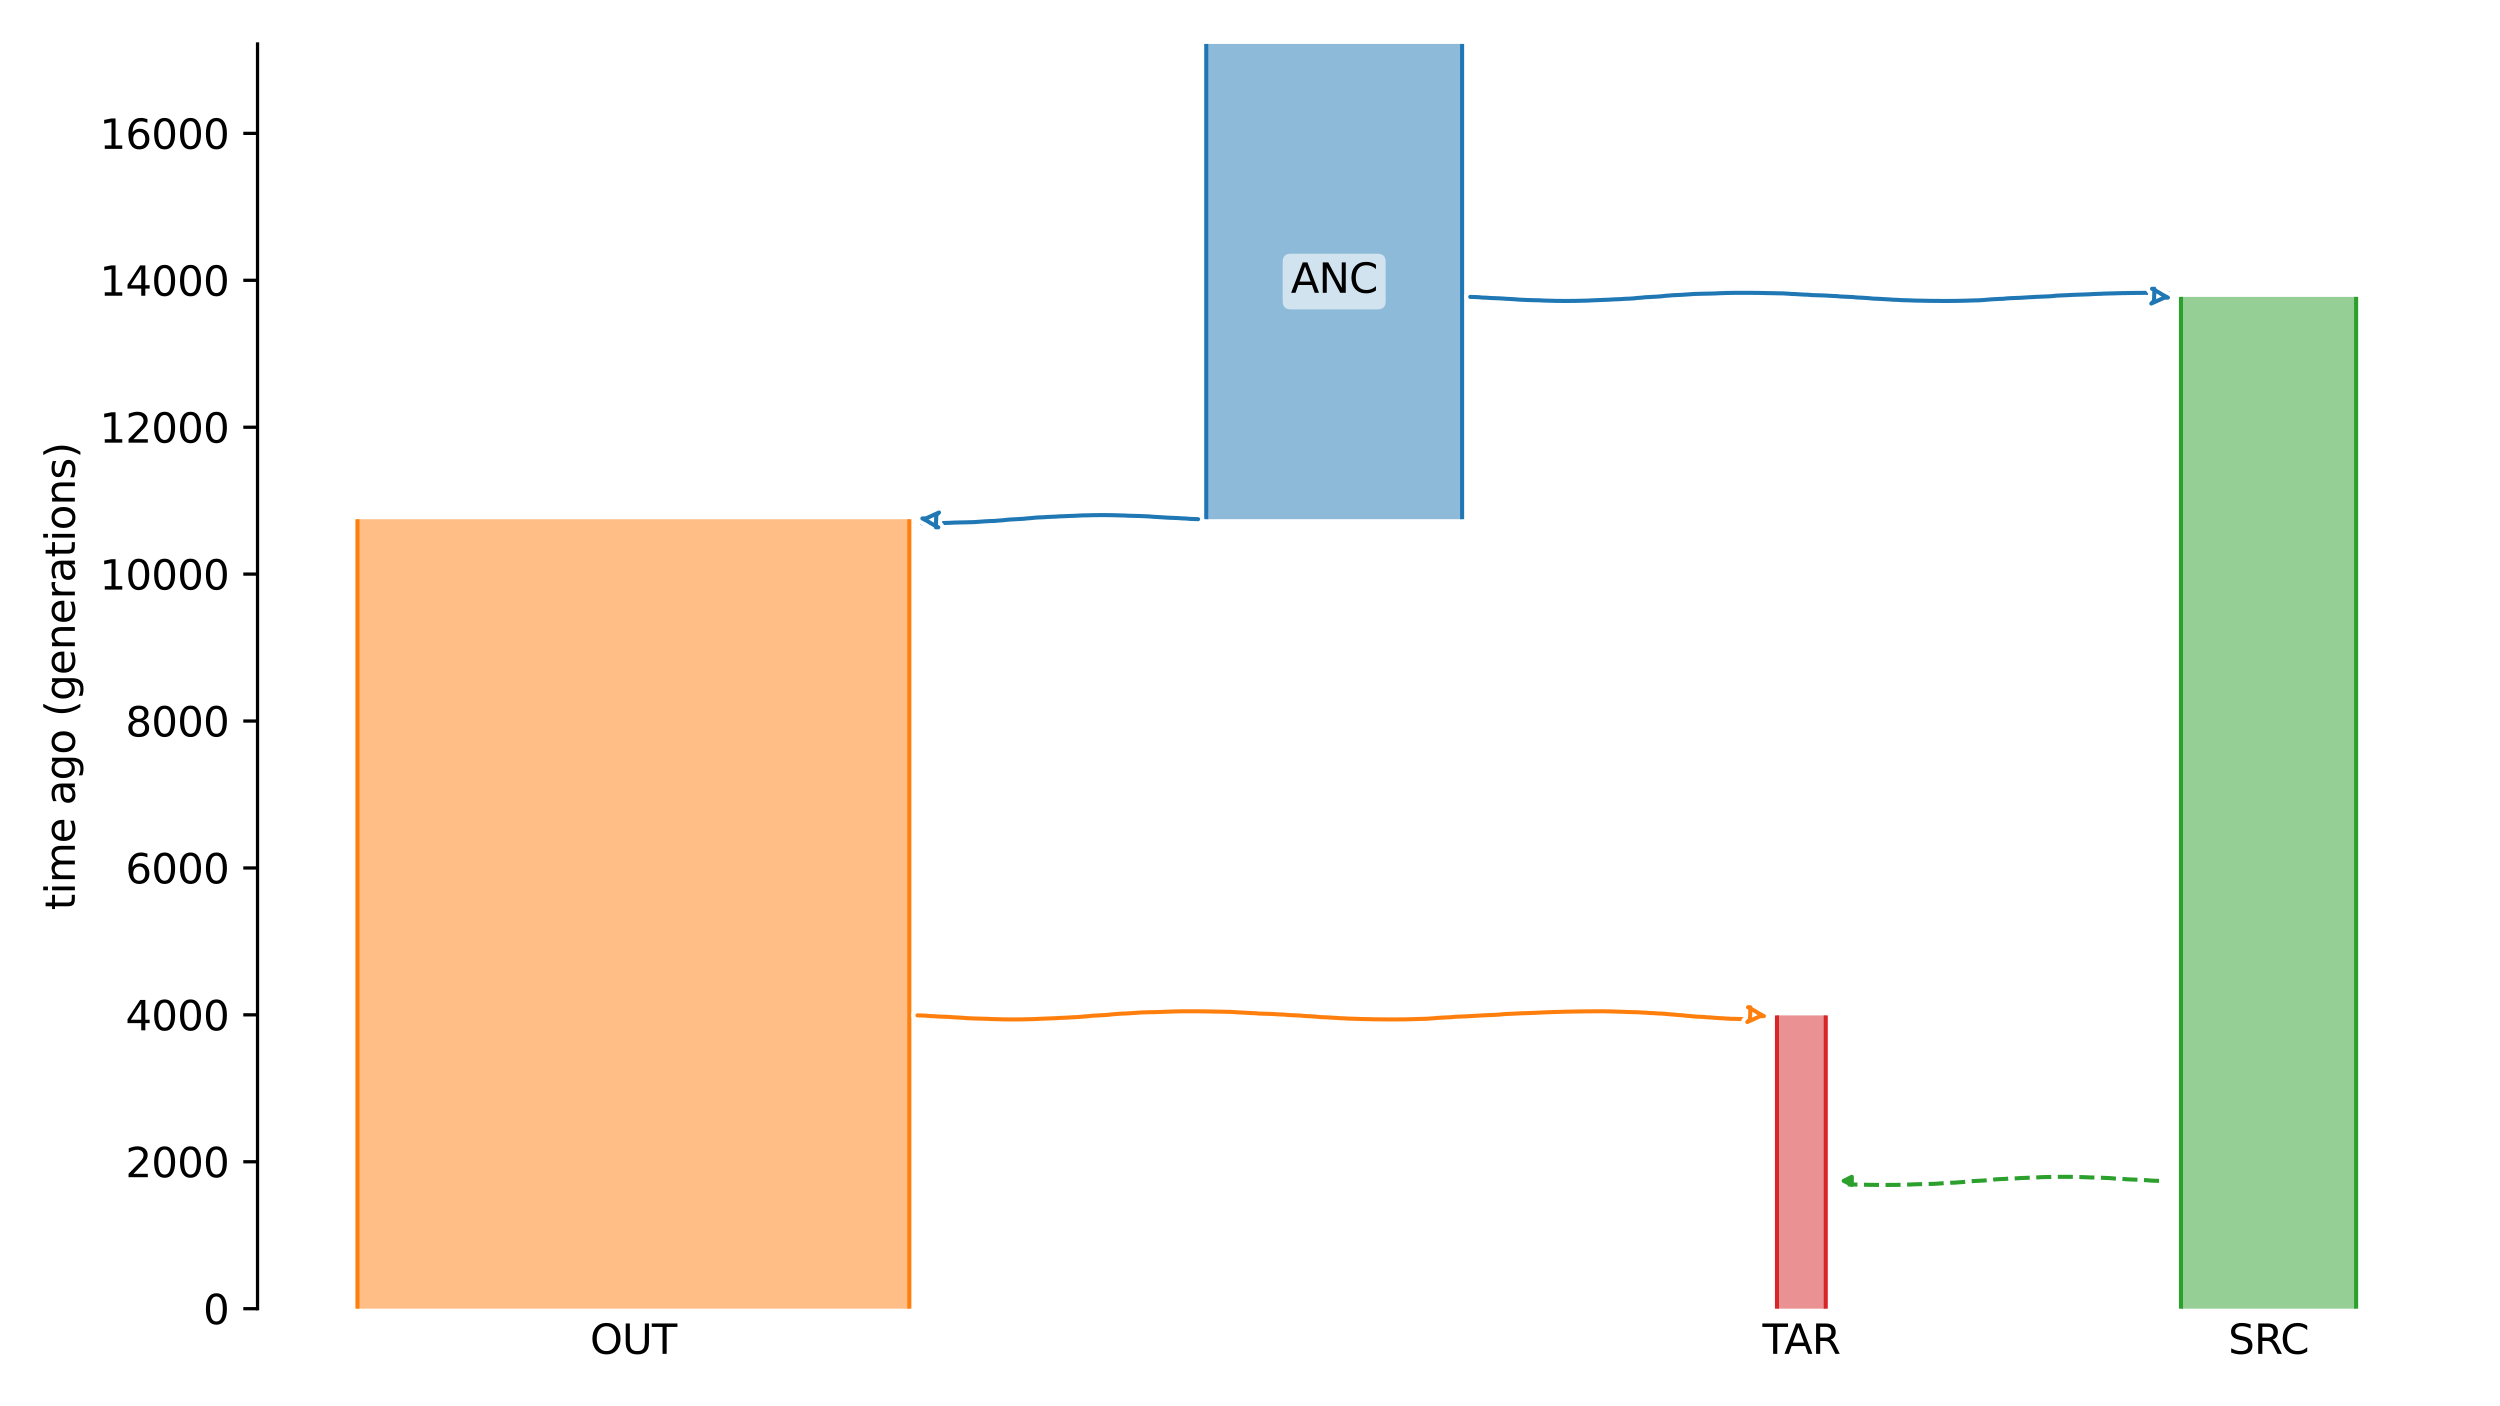 <?xml version="1.0" encoding="utf-8" standalone="no"?>
<!DOCTYPE svg PUBLIC "-//W3C//DTD SVG 1.1//EN"
  "http://www.w3.org/Graphics/SVG/1.1/DTD/svg11.dtd">
<svg xmlns:xlink="http://www.w3.org/1999/xlink" width="614.4pt" height="345.6pt" viewBox="0 0 614.4 345.6" xmlns="http://www.w3.org/2000/svg" version="1.1">
 <defs>
  <style type="text/css">*{stroke-linejoin: round; stroke-linecap: butt}</style>
 </defs>
 <g id="figure_1">
  <g id="patch_1">
   <path d="M 0 345.6 
L 614.4 345.6 
L 614.4 0 
L 0 0 
z
" style="fill: #ffffff"/>
  </g>
  <g id="axes_1">
   <g id="patch_2">
    <path d="M 63.291 321.622 
L 603.6 321.622 
L 603.6 10.8 
L 63.291 10.8 
z
" style="fill: #ffffff"/>
   </g>
   <path d="M 530.596 290.21 
L 529.596 290.179 
L 528.596 290.142 
L 527.596 290.044 
L 526.596 290.012 
L 525.596 289.938 
L 524.596 289.899 
L 523.596 289.864 
L 522.596 289.806 
L 521.596 289.736 
L 520.596 289.684 
L 519.596 289.625 
L 518.596 289.537 
L 517.596 289.49 
L 516.596 289.448 
L 515.596 289.418 
L 514.596 289.391 
L 513.596 289.37 
L 512.596 289.316 
L 511.596 289.288 
L 510.596 289.258 
L 509.596 289.233 
L 508.596 289.222 
L 507.596 289.212 
L 506.596 289.212 
L 505.596 289.221 
L 504.596 289.233 
L 503.596 289.264 
L 502.596 289.275 
L 501.596 289.305 
L 500.596 289.365 
L 499.596 289.402 
L 498.596 289.441 
L 497.596 289.484 
L 496.596 289.517 
L 495.596 289.584 
L 494.596 289.623 
L 493.596 289.666 
L 492.596 289.736 
L 491.596 289.773 
L 490.596 289.831 
L 489.596 289.942 
L 488.596 290.013 
L 487.596 290.126 
L 486.596 290.171 
L 485.596 290.233 
L 484.596 290.281 
L 483.596 290.362 
L 482.596 290.481 
L 481.596 290.551 
L 480.596 290.634 
L 479.596 290.667 
L 478.596 290.718 
L 477.596 290.787 
L 476.596 290.853 
L 475.596 290.93 
L 474.596 290.957 
L 473.596 290.984 
L 472.596 291.006 
L 471.596 291.026 
L 470.596 291.052 
L 469.596 291.102 
L 468.596 291.137 
L 467.596 291.173 
L 466.596 291.188 
L 465.596 291.204 
L 464.596 291.208 
L 463.596 291.21 
L 462.596 291.21 
L 461.596 291.208 
L 460.596 291.194 
L 459.596 291.186 
L 458.596 291.164 
L 457.596 291.141 
L 456.596 291.124 
L 455.596 291.106 
L 454.1 291.085 
" clip-path="url(#p274bc01dea)" style="fill: none; stroke-dasharray: 3.7,1.6; stroke-dashoffset: 0; stroke: #2ca02c"/>
   <g id="patch_3">
    <path d="M 296.445 10.8 
L 296.445 127.592 
M 359.329 10.8 
L 359.329 127.592 
" clip-path="url(#p274bc01dea)" style="fill: none; stroke: #ffffff; stroke-width: 3; stroke-linejoin: miter"/>
    <path d="M 296.445 10.8 
L 296.445 127.592 
M 359.329 10.8 
L 359.329 127.592 
" clip-path="url(#p274bc01dea)" style="fill: none; stroke: #1f77b4; stroke-linejoin: miter"/>
    <g id="PolyCollection_1">
     <path d="M 359.329 10.8 
L 296.445 10.8 
L 296.445 127.592 
L 359.329 127.592 
L 359.329 127.592 
L 359.329 10.8 
z
" clip-path="url(#p274bc01dea)" style="fill: #1f77b4; fill-opacity: 0.5"/>
    </g>
    <g id="patch_4">
     <path d="M 87.85 127.592 
L 87.85 321.622 
M 223.475 127.592 
L 223.475 321.622 
" clip-path="url(#p274bc01dea)" style="fill: none; stroke: #ffffff; stroke-width: 3; stroke-linejoin: miter"/>
     <path d="M 87.85 127.592 
L 87.85 321.622 
M 223.475 127.592 
L 223.475 321.622 
" clip-path="url(#p274bc01dea)" style="fill: none; stroke: #ff7f0e; stroke-linejoin: miter"/>
     <g id="PolyCollection_2">
      <path d="M 223.475 127.592 
L 87.85 127.592 
L 87.85 321.622 
L 223.475 321.622 
L 223.475 321.622 
L 223.475 127.592 
z
" clip-path="url(#p274bc01dea)" style="fill: #ff7f0e; fill-opacity: 0.5"/>
     </g>
     <g id="patch_5">
      <path d="M 536 72.964 
L 536 321.622 
M 579.04 72.964 
L 579.04 321.622 
" clip-path="url(#p274bc01dea)" style="fill: none; stroke: #ffffff; stroke-width: 3; stroke-linejoin: miter"/>
      <path d="M 536 72.964 
L 536 321.622 
M 579.04 72.964 
L 579.04 321.622 
" clip-path="url(#p274bc01dea)" style="fill: none; stroke: #2ca02c; stroke-linejoin: miter"/>
      <g id="PolyCollection_3">
       <path d="M 579.04 72.964 
L 536 72.964 
L 536 321.622 
L 579.04 321.622 
L 579.04 321.622 
L 579.04 72.964 
z
" clip-path="url(#p274bc01dea)" style="fill: #2ca02c; fill-opacity: 0.5"/>
      </g>
      <g id="patch_6">
       <path d="M 436.71 249.538 
L 436.71 321.622 
M 448.697 249.538 
L 448.697 321.622 
" clip-path="url(#p274bc01dea)" style="fill: none; stroke: #ffffff; stroke-width: 3; stroke-linejoin: miter"/>
       <path d="M 436.71 249.538 
L 436.71 321.622 
M 448.697 249.538 
L 448.697 321.622 
" clip-path="url(#p274bc01dea)" style="fill: none; stroke: #d62728; stroke-linejoin: miter"/>
       <g id="PolyCollection_4">
        <path d="M 448.697 249.538 
L 436.71 249.538 
L 436.71 321.622 
L 448.697 321.622 
L 448.697 321.622 
L 448.697 249.538 
z
" clip-path="url(#p274bc01dea)" style="fill: #d62728; fill-opacity: 0.5"/>
       </g>
       <g id="matplotlib.axis_1">
        <g id="xtick_1">
         <g id="line2d_1"/>
         <g id="text_1">
          <!-- OUT -->
          <g transform="translate(145.013 332.72) scale(0.1 -0.1)">
           <defs>
            <path id="DejaVuSans-4f" d="M 2522 4238 
Q 1834 4238 1429 3725 
Q 1025 3213 1025 2328 
Q 1025 1447 1429 934 
Q 1834 422 2522 422 
Q 3209 422 3611 934 
Q 4013 1447 4013 2328 
Q 4013 3213 3611 3725 
Q 3209 4238 2522 4238 
z
M 2522 4750 
Q 3503 4750 4090 4092 
Q 4678 3434 4678 2328 
Q 4678 1225 4090 567 
Q 3503 -91 2522 -91 
Q 1538 -91 948 565 
Q 359 1222 359 2328 
Q 359 3434 948 4092 
Q 1538 4750 2522 4750 
z
" transform="scale(0.016)"/>
            <path id="DejaVuSans-55" d="M 556 4666 
L 1191 4666 
L 1191 1831 
Q 1191 1081 1462 751 
Q 1734 422 2344 422 
Q 2950 422 3222 751 
Q 3494 1081 3494 1831 
L 3494 4666 
L 4128 4666 
L 4128 1753 
Q 4128 841 3676 375 
Q 3225 -91 2344 -91 
Q 1459 -91 1007 375 
Q 556 841 556 1753 
L 556 4666 
z
" transform="scale(0.016)"/>
            <path id="DejaVuSans-54" d="M -19 4666 
L 3928 4666 
L 3928 4134 
L 2272 4134 
L 2272 0 
L 1638 0 
L 1638 4134 
L -19 4134 
L -19 4666 
z
" transform="scale(0.016)"/>
           </defs>
           <use xlink:href="#DejaVuSans-4f"/>
           <use xlink:href="#DejaVuSans-55" x="78.711"/>
           <use xlink:href="#DejaVuSans-54" x="151.904"/>
          </g>
         </g>
        </g>
        <g id="xtick_2">
         <g id="line2d_2"/>
         <g id="text_2">
          <!-- SRC -->
          <g transform="translate(547.63 332.72) scale(0.1 -0.1)">
           <defs>
            <path id="DejaVuSans-53" d="M 3425 4513 
L 3425 3897 
Q 3066 4069 2747 4153 
Q 2428 4238 2131 4238 
Q 1616 4238 1336 4038 
Q 1056 3838 1056 3469 
Q 1056 3159 1242 3001 
Q 1428 2844 1947 2747 
L 2328 2669 
Q 3034 2534 3370 2195 
Q 3706 1856 3706 1288 
Q 3706 609 3251 259 
Q 2797 -91 1919 -91 
Q 1588 -91 1214 -16 
Q 841 59 441 206 
L 441 856 
Q 825 641 1194 531 
Q 1563 422 1919 422 
Q 2459 422 2753 634 
Q 3047 847 3047 1241 
Q 3047 1584 2836 1778 
Q 2625 1972 2144 2069 
L 1759 2144 
Q 1053 2284 737 2584 
Q 422 2884 422 3419 
Q 422 4038 858 4394 
Q 1294 4750 2059 4750 
Q 2388 4750 2728 4690 
Q 3069 4631 3425 4513 
z
" transform="scale(0.016)"/>
            <path id="DejaVuSans-52" d="M 2841 2188 
Q 3044 2119 3236 1894 
Q 3428 1669 3622 1275 
L 4263 0 
L 3584 0 
L 2988 1197 
Q 2756 1666 2539 1819 
Q 2322 1972 1947 1972 
L 1259 1972 
L 1259 0 
L 628 0 
L 628 4666 
L 2053 4666 
Q 2853 4666 3247 4331 
Q 3641 3997 3641 3322 
Q 3641 2881 3436 2590 
Q 3231 2300 2841 2188 
z
M 1259 4147 
L 1259 2491 
L 2053 2491 
Q 2509 2491 2742 2702 
Q 2975 2913 2975 3322 
Q 2975 3731 2742 3939 
Q 2509 4147 2053 4147 
L 1259 4147 
z
" transform="scale(0.016)"/>
            <path id="DejaVuSans-43" d="M 4122 4306 
L 4122 3641 
Q 3803 3938 3442 4084 
Q 3081 4231 2675 4231 
Q 1875 4231 1450 3742 
Q 1025 3253 1025 2328 
Q 1025 1406 1450 917 
Q 1875 428 2675 428 
Q 3081 428 3442 575 
Q 3803 722 4122 1019 
L 4122 359 
Q 3791 134 3420 21 
Q 3050 -91 2638 -91 
Q 1578 -91 968 557 
Q 359 1206 359 2328 
Q 359 3453 968 4101 
Q 1578 4750 2638 4750 
Q 3056 4750 3426 4639 
Q 3797 4528 4122 4306 
z
" transform="scale(0.016)"/>
           </defs>
           <use xlink:href="#DejaVuSans-53"/>
           <use xlink:href="#DejaVuSans-52" x="63.477"/>
           <use xlink:href="#DejaVuSans-43" x="127.959"/>
          </g>
         </g>
        </g>
        <g id="xtick_3">
         <g id="line2d_3"/>
         <g id="text_3">
          <!-- TAR -->
          <g transform="translate(433.143 332.72) scale(0.1 -0.1)">
           <defs>
            <path id="DejaVuSans-41" d="M 2188 4044 
L 1331 1722 
L 3047 1722 
L 2188 4044 
z
M 1831 4666 
L 2547 4666 
L 4325 0 
L 3669 0 
L 3244 1197 
L 1141 1197 
L 716 0 
L 50 0 
L 1831 4666 
z
" transform="scale(0.016)"/>
           </defs>
           <use xlink:href="#DejaVuSans-54"/>
           <use xlink:href="#DejaVuSans-41" x="53.334"/>
           <use xlink:href="#DejaVuSans-52" x="121.742"/>
          </g>
         </g>
        </g>
       </g>
       <g id="matplotlib.axis_2">
        <g id="ytick_1">
         <g id="line2d_4">
          <defs>
           <path id="m933ae67a81" d="M 0 0 
L -3.5 0 
" style="stroke: #000000; stroke-width: 0.8"/>
          </defs>
          <g>
           <use xlink:href="#m933ae67a81" x="63.291" y="321.622" style="stroke: #000000; stroke-width: 0.8"/>
          </g>
         </g>
         <g id="text_4">
          <!-- 0 -->
          <g transform="translate(49.928 325.421) scale(0.1 -0.1)">
           <defs>
            <path id="DejaVuSans-30" d="M 2034 4250 
Q 1547 4250 1301 3770 
Q 1056 3291 1056 2328 
Q 1056 1369 1301 889 
Q 1547 409 2034 409 
Q 2525 409 2770 889 
Q 3016 1369 3016 2328 
Q 3016 3291 2770 3770 
Q 2525 4250 2034 4250 
z
M 2034 4750 
Q 2819 4750 3233 4129 
Q 3647 3509 3647 2328 
Q 3647 1150 3233 529 
Q 2819 -91 2034 -91 
Q 1250 -91 836 529 
Q 422 1150 422 2328 
Q 422 3509 836 4129 
Q 1250 4750 2034 4750 
z
" transform="scale(0.016)"/>
           </defs>
           <use xlink:href="#DejaVuSans-30"/>
          </g>
         </g>
        </g>
        <g id="ytick_2">
         <g id="line2d_5">
          <g>
           <use xlink:href="#m933ae67a81" x="63.291" y="285.517" style="stroke: #000000; stroke-width: 0.8"/>
          </g>
         </g>
         <g id="text_5">
          <!-- 2000 -->
          <g transform="translate(30.841 289.316) scale(0.1 -0.1)">
           <defs>
            <path id="DejaVuSans-32" d="M 1228 531 
L 3431 531 
L 3431 0 
L 469 0 
L 469 531 
Q 828 903 1448 1529 
Q 2069 2156 2228 2338 
Q 2531 2678 2651 2914 
Q 2772 3150 2772 3378 
Q 2772 3750 2511 3984 
Q 2250 4219 1831 4219 
Q 1534 4219 1204 4116 
Q 875 4013 500 3803 
L 500 4441 
Q 881 4594 1212 4672 
Q 1544 4750 1819 4750 
Q 2544 4750 2975 4387 
Q 3406 4025 3406 3419 
Q 3406 3131 3298 2873 
Q 3191 2616 2906 2266 
Q 2828 2175 2409 1742 
Q 1991 1309 1228 531 
z
" transform="scale(0.016)"/>
           </defs>
           <use xlink:href="#DejaVuSans-32"/>
           <use xlink:href="#DejaVuSans-30" x="63.623"/>
           <use xlink:href="#DejaVuSans-30" x="127.246"/>
           <use xlink:href="#DejaVuSans-30" x="190.869"/>
          </g>
         </g>
        </g>
        <g id="ytick_3">
         <g id="line2d_6">
          <g>
           <use xlink:href="#m933ae67a81" x="63.291" y="249.411" style="stroke: #000000; stroke-width: 0.8"/>
          </g>
         </g>
         <g id="text_6">
          <!-- 4000 -->
          <g transform="translate(30.841 253.21) scale(0.1 -0.1)">
           <defs>
            <path id="DejaVuSans-34" d="M 2419 4116 
L 825 1625 
L 2419 1625 
L 2419 4116 
z
M 2253 4666 
L 3047 4666 
L 3047 1625 
L 3713 1625 
L 3713 1100 
L 3047 1100 
L 3047 0 
L 2419 0 
L 2419 1100 
L 313 1100 
L 313 1709 
L 2253 4666 
z
" transform="scale(0.016)"/>
           </defs>
           <use xlink:href="#DejaVuSans-34"/>
           <use xlink:href="#DejaVuSans-30" x="63.623"/>
           <use xlink:href="#DejaVuSans-30" x="127.246"/>
           <use xlink:href="#DejaVuSans-30" x="190.869"/>
          </g>
         </g>
        </g>
        <g id="ytick_4">
         <g id="line2d_7">
          <g>
           <use xlink:href="#m933ae67a81" x="63.291" y="213.306" style="stroke: #000000; stroke-width: 0.8"/>
          </g>
         </g>
         <g id="text_7">
          <!-- 6000 -->
          <g transform="translate(30.841 217.105) scale(0.1 -0.1)">
           <defs>
            <path id="DejaVuSans-36" d="M 2113 2584 
Q 1688 2584 1439 2293 
Q 1191 2003 1191 1497 
Q 1191 994 1439 701 
Q 1688 409 2113 409 
Q 2538 409 2786 701 
Q 3034 994 3034 1497 
Q 3034 2003 2786 2293 
Q 2538 2584 2113 2584 
z
M 3366 4563 
L 3366 3988 
Q 3128 4100 2886 4159 
Q 2644 4219 2406 4219 
Q 1781 4219 1451 3797 
Q 1122 3375 1075 2522 
Q 1259 2794 1537 2939 
Q 1816 3084 2150 3084 
Q 2853 3084 3261 2657 
Q 3669 2231 3669 1497 
Q 3669 778 3244 343 
Q 2819 -91 2113 -91 
Q 1303 -91 875 529 
Q 447 1150 447 2328 
Q 447 3434 972 4092 
Q 1497 4750 2381 4750 
Q 2619 4750 2861 4703 
Q 3103 4656 3366 4563 
z
" transform="scale(0.016)"/>
           </defs>
           <use xlink:href="#DejaVuSans-36"/>
           <use xlink:href="#DejaVuSans-30" x="63.623"/>
           <use xlink:href="#DejaVuSans-30" x="127.246"/>
           <use xlink:href="#DejaVuSans-30" x="190.869"/>
          </g>
         </g>
        </g>
        <g id="ytick_5">
         <g id="line2d_8">
          <g>
           <use xlink:href="#m933ae67a81" x="63.291" y="177.201" style="stroke: #000000; stroke-width: 0.8"/>
          </g>
         </g>
         <g id="text_8">
          <!-- 8000 -->
          <g transform="translate(30.841 181) scale(0.1 -0.1)">
           <defs>
            <path id="DejaVuSans-38" d="M 2034 2216 
Q 1584 2216 1326 1975 
Q 1069 1734 1069 1313 
Q 1069 891 1326 650 
Q 1584 409 2034 409 
Q 2484 409 2743 651 
Q 3003 894 3003 1313 
Q 3003 1734 2745 1975 
Q 2488 2216 2034 2216 
z
M 1403 2484 
Q 997 2584 770 2862 
Q 544 3141 544 3541 
Q 544 4100 942 4425 
Q 1341 4750 2034 4750 
Q 2731 4750 3128 4425 
Q 3525 4100 3525 3541 
Q 3525 3141 3298 2862 
Q 3072 2584 2669 2484 
Q 3125 2378 3379 2068 
Q 3634 1759 3634 1313 
Q 3634 634 3220 271 
Q 2806 -91 2034 -91 
Q 1263 -91 848 271 
Q 434 634 434 1313 
Q 434 1759 690 2068 
Q 947 2378 1403 2484 
z
M 1172 3481 
Q 1172 3119 1398 2916 
Q 1625 2713 2034 2713 
Q 2441 2713 2670 2916 
Q 2900 3119 2900 3481 
Q 2900 3844 2670 4047 
Q 2441 4250 2034 4250 
Q 1625 4250 1398 4047 
Q 1172 3844 1172 3481 
z
" transform="scale(0.016)"/>
           </defs>
           <use xlink:href="#DejaVuSans-38"/>
           <use xlink:href="#DejaVuSans-30" x="63.623"/>
           <use xlink:href="#DejaVuSans-30" x="127.246"/>
           <use xlink:href="#DejaVuSans-30" x="190.869"/>
          </g>
         </g>
        </g>
        <g id="ytick_6">
         <g id="line2d_9">
          <g>
           <use xlink:href="#m933ae67a81" x="63.291" y="141.095" style="stroke: #000000; stroke-width: 0.8"/>
          </g>
         </g>
         <g id="text_9">
          <!-- 10000 -->
          <g transform="translate(24.478 144.894) scale(0.1 -0.1)">
           <defs>
            <path id="DejaVuSans-31" d="M 794 531 
L 1825 531 
L 1825 4091 
L 703 3866 
L 703 4441 
L 1819 4666 
L 2450 4666 
L 2450 531 
L 3481 531 
L 3481 0 
L 794 0 
L 794 531 
z
" transform="scale(0.016)"/>
           </defs>
           <use xlink:href="#DejaVuSans-31"/>
           <use xlink:href="#DejaVuSans-30" x="63.623"/>
           <use xlink:href="#DejaVuSans-30" x="127.246"/>
           <use xlink:href="#DejaVuSans-30" x="190.869"/>
           <use xlink:href="#DejaVuSans-30" x="254.492"/>
          </g>
         </g>
        </g>
        <g id="ytick_7">
         <g id="line2d_10">
          <g>
           <use xlink:href="#m933ae67a81" x="63.291" y="104.99" style="stroke: #000000; stroke-width: 0.8"/>
          </g>
         </g>
         <g id="text_10">
          <!-- 12000 -->
          <g transform="translate(24.478 108.789) scale(0.1 -0.1)">
           <use xlink:href="#DejaVuSans-31"/>
           <use xlink:href="#DejaVuSans-32" x="63.623"/>
           <use xlink:href="#DejaVuSans-30" x="127.246"/>
           <use xlink:href="#DejaVuSans-30" x="190.869"/>
           <use xlink:href="#DejaVuSans-30" x="254.492"/>
          </g>
         </g>
        </g>
        <g id="ytick_8">
         <g id="line2d_11">
          <g>
           <use xlink:href="#m933ae67a81" x="63.291" y="68.884" style="stroke: #000000; stroke-width: 0.8"/>
          </g>
         </g>
         <g id="text_11">
          <!-- 14000 -->
          <g transform="translate(24.478 72.684) scale(0.1 -0.1)">
           <use xlink:href="#DejaVuSans-31"/>
           <use xlink:href="#DejaVuSans-34" x="63.623"/>
           <use xlink:href="#DejaVuSans-30" x="127.246"/>
           <use xlink:href="#DejaVuSans-30" x="190.869"/>
           <use xlink:href="#DejaVuSans-30" x="254.492"/>
          </g>
         </g>
        </g>
        <g id="ytick_9">
         <g id="line2d_12">
          <g>
           <use xlink:href="#m933ae67a81" x="63.291" y="32.779" style="stroke: #000000; stroke-width: 0.8"/>
          </g>
         </g>
         <g id="text_12">
          <!-- 16000 -->
          <g transform="translate(24.478 36.578) scale(0.1 -0.1)">
           <use xlink:href="#DejaVuSans-31"/>
           <use xlink:href="#DejaVuSans-36" x="63.623"/>
           <use xlink:href="#DejaVuSans-30" x="127.246"/>
           <use xlink:href="#DejaVuSans-30" x="190.869"/>
           <use xlink:href="#DejaVuSans-30" x="254.492"/>
          </g>
         </g>
        </g>
        <g id="text_13">
         <!-- time ago (generations) -->
         <g transform="translate(18.398 223.682) rotate(-90) scale(0.1 -0.1)">
          <defs>
           <path id="DejaVuSans-74" d="M 1172 4494 
L 1172 3500 
L 2356 3500 
L 2356 3053 
L 1172 3053 
L 1172 1153 
Q 1172 725 1289 603 
Q 1406 481 1766 481 
L 2356 481 
L 2356 0 
L 1766 0 
Q 1100 0 847 248 
Q 594 497 594 1153 
L 594 3053 
L 172 3053 
L 172 3500 
L 594 3500 
L 594 4494 
L 1172 4494 
z
" transform="scale(0.016)"/>
           <path id="DejaVuSans-69" d="M 603 3500 
L 1178 3500 
L 1178 0 
L 603 0 
L 603 3500 
z
M 603 4863 
L 1178 4863 
L 1178 4134 
L 603 4134 
L 603 4863 
z
" transform="scale(0.016)"/>
           <path id="DejaVuSans-6d" d="M 3328 2828 
Q 3544 3216 3844 3400 
Q 4144 3584 4550 3584 
Q 5097 3584 5394 3201 
Q 5691 2819 5691 2113 
L 5691 0 
L 5113 0 
L 5113 2094 
Q 5113 2597 4934 2840 
Q 4756 3084 4391 3084 
Q 3944 3084 3684 2787 
Q 3425 2491 3425 1978 
L 3425 0 
L 2847 0 
L 2847 2094 
Q 2847 2600 2669 2842 
Q 2491 3084 2119 3084 
Q 1678 3084 1418 2786 
Q 1159 2488 1159 1978 
L 1159 0 
L 581 0 
L 581 3500 
L 1159 3500 
L 1159 2956 
Q 1356 3278 1631 3431 
Q 1906 3584 2284 3584 
Q 2666 3584 2933 3390 
Q 3200 3197 3328 2828 
z
" transform="scale(0.016)"/>
           <path id="DejaVuSans-65" d="M 3597 1894 
L 3597 1613 
L 953 1613 
Q 991 1019 1311 708 
Q 1631 397 2203 397 
Q 2534 397 2845 478 
Q 3156 559 3463 722 
L 3463 178 
Q 3153 47 2828 -22 
Q 2503 -91 2169 -91 
Q 1331 -91 842 396 
Q 353 884 353 1716 
Q 353 2575 817 3079 
Q 1281 3584 2069 3584 
Q 2775 3584 3186 3129 
Q 3597 2675 3597 1894 
z
M 3022 2063 
Q 3016 2534 2758 2815 
Q 2500 3097 2075 3097 
Q 1594 3097 1305 2825 
Q 1016 2553 972 2059 
L 3022 2063 
z
" transform="scale(0.016)"/>
           <path id="DejaVuSans-20" transform="scale(0.016)"/>
           <path id="DejaVuSans-61" d="M 2194 1759 
Q 1497 1759 1228 1600 
Q 959 1441 959 1056 
Q 959 750 1161 570 
Q 1363 391 1709 391 
Q 2188 391 2477 730 
Q 2766 1069 2766 1631 
L 2766 1759 
L 2194 1759 
z
M 3341 1997 
L 3341 0 
L 2766 0 
L 2766 531 
Q 2569 213 2275 61 
Q 1981 -91 1556 -91 
Q 1019 -91 701 211 
Q 384 513 384 1019 
Q 384 1609 779 1909 
Q 1175 2209 1959 2209 
L 2766 2209 
L 2766 2266 
Q 2766 2663 2505 2880 
Q 2244 3097 1772 3097 
Q 1472 3097 1187 3025 
Q 903 2953 641 2809 
L 641 3341 
Q 956 3463 1253 3523 
Q 1550 3584 1831 3584 
Q 2591 3584 2966 3190 
Q 3341 2797 3341 1997 
z
" transform="scale(0.016)"/>
           <path id="DejaVuSans-67" d="M 2906 1791 
Q 2906 2416 2648 2759 
Q 2391 3103 1925 3103 
Q 1463 3103 1205 2759 
Q 947 2416 947 1791 
Q 947 1169 1205 825 
Q 1463 481 1925 481 
Q 2391 481 2648 825 
Q 2906 1169 2906 1791 
z
M 3481 434 
Q 3481 -459 3084 -895 
Q 2688 -1331 1869 -1331 
Q 1566 -1331 1297 -1286 
Q 1028 -1241 775 -1147 
L 775 -588 
Q 1028 -725 1275 -790 
Q 1522 -856 1778 -856 
Q 2344 -856 2625 -561 
Q 2906 -266 2906 331 
L 2906 616 
Q 2728 306 2450 153 
Q 2172 0 1784 0 
Q 1141 0 747 490 
Q 353 981 353 1791 
Q 353 2603 747 3093 
Q 1141 3584 1784 3584 
Q 2172 3584 2450 3431 
Q 2728 3278 2906 2969 
L 2906 3500 
L 3481 3500 
L 3481 434 
z
" transform="scale(0.016)"/>
           <path id="DejaVuSans-6f" d="M 1959 3097 
Q 1497 3097 1228 2736 
Q 959 2375 959 1747 
Q 959 1119 1226 758 
Q 1494 397 1959 397 
Q 2419 397 2687 759 
Q 2956 1122 2956 1747 
Q 2956 2369 2687 2733 
Q 2419 3097 1959 3097 
z
M 1959 3584 
Q 2709 3584 3137 3096 
Q 3566 2609 3566 1747 
Q 3566 888 3137 398 
Q 2709 -91 1959 -91 
Q 1206 -91 779 398 
Q 353 888 353 1747 
Q 353 2609 779 3096 
Q 1206 3584 1959 3584 
z
" transform="scale(0.016)"/>
           <path id="DejaVuSans-28" d="M 1984 4856 
Q 1566 4138 1362 3434 
Q 1159 2731 1159 2009 
Q 1159 1288 1364 580 
Q 1569 -128 1984 -844 
L 1484 -844 
Q 1016 -109 783 600 
Q 550 1309 550 2009 
Q 550 2706 781 3412 
Q 1013 4119 1484 4856 
L 1984 4856 
z
" transform="scale(0.016)"/>
           <path id="DejaVuSans-6e" d="M 3513 2113 
L 3513 0 
L 2938 0 
L 2938 2094 
Q 2938 2591 2744 2837 
Q 2550 3084 2163 3084 
Q 1697 3084 1428 2787 
Q 1159 2491 1159 1978 
L 1159 0 
L 581 0 
L 581 3500 
L 1159 3500 
L 1159 2956 
Q 1366 3272 1645 3428 
Q 1925 3584 2291 3584 
Q 2894 3584 3203 3211 
Q 3513 2838 3513 2113 
z
" transform="scale(0.016)"/>
           <path id="DejaVuSans-72" d="M 2631 2963 
Q 2534 3019 2420 3045 
Q 2306 3072 2169 3072 
Q 1681 3072 1420 2755 
Q 1159 2438 1159 1844 
L 1159 0 
L 581 0 
L 581 3500 
L 1159 3500 
L 1159 2956 
Q 1341 3275 1631 3429 
Q 1922 3584 2338 3584 
Q 2397 3584 2469 3576 
Q 2541 3569 2628 3553 
L 2631 2963 
z
" transform="scale(0.016)"/>
           <path id="DejaVuSans-73" d="M 2834 3397 
L 2834 2853 
Q 2591 2978 2328 3040 
Q 2066 3103 1784 3103 
Q 1356 3103 1142 2972 
Q 928 2841 928 2578 
Q 928 2378 1081 2264 
Q 1234 2150 1697 2047 
L 1894 2003 
Q 2506 1872 2764 1633 
Q 3022 1394 3022 966 
Q 3022 478 2636 193 
Q 2250 -91 1575 -91 
Q 1294 -91 989 -36 
Q 684 19 347 128 
L 347 722 
Q 666 556 975 473 
Q 1284 391 1588 391 
Q 1994 391 2212 530 
Q 2431 669 2431 922 
Q 2431 1156 2273 1281 
Q 2116 1406 1581 1522 
L 1381 1569 
Q 847 1681 609 1914 
Q 372 2147 372 2553 
Q 372 3047 722 3315 
Q 1072 3584 1716 3584 
Q 2034 3584 2315 3537 
Q 2597 3491 2834 3397 
z
" transform="scale(0.016)"/>
           <path id="DejaVuSans-29" d="M 513 4856 
L 1013 4856 
Q 1481 4119 1714 3412 
Q 1947 2706 1947 2009 
Q 1947 1309 1714 600 
Q 1481 -109 1013 -844 
L 513 -844 
Q 928 -128 1133 580 
Q 1338 1288 1338 2009 
Q 1338 2731 1133 3434 
Q 928 4138 513 4856 
z
" transform="scale(0.016)"/>
          </defs>
          <use xlink:href="#DejaVuSans-74"/>
          <use xlink:href="#DejaVuSans-69" x="39.209"/>
          <use xlink:href="#DejaVuSans-6d" x="66.992"/>
          <use xlink:href="#DejaVuSans-65" x="164.404"/>
          <use xlink:href="#DejaVuSans-20" x="225.928"/>
          <use xlink:href="#DejaVuSans-61" x="257.715"/>
          <use xlink:href="#DejaVuSans-67" x="318.994"/>
          <use xlink:href="#DejaVuSans-6f" x="382.471"/>
          <use xlink:href="#DejaVuSans-20" x="443.652"/>
          <use xlink:href="#DejaVuSans-28" x="475.439"/>
          <use xlink:href="#DejaVuSans-67" x="514.453"/>
          <use xlink:href="#DejaVuSans-65" x="577.93"/>
          <use xlink:href="#DejaVuSans-6e" x="639.453"/>
          <use xlink:href="#DejaVuSans-65" x="702.832"/>
          <use xlink:href="#DejaVuSans-72" x="764.355"/>
          <use xlink:href="#DejaVuSans-61" x="805.469"/>
          <use xlink:href="#DejaVuSans-74" x="866.748"/>
          <use xlink:href="#DejaVuSans-69" x="905.957"/>
          <use xlink:href="#DejaVuSans-6f" x="933.74"/>
          <use xlink:href="#DejaVuSans-6e" x="994.922"/>
          <use xlink:href="#DejaVuSans-73" x="1058.301"/>
          <use xlink:href="#DejaVuSans-29" x="1110.4"/>
         </g>
        </g>
       </g>
       <g id="patch_7">
        <path d="M 294.445 127.592 
L 293.445 127.56 
L 292.445 127.523 
L 291.445 127.426 
L 290.445 127.393 
L 289.445 127.319 
L 288.445 127.281 
L 287.445 127.246 
L 286.445 127.188 
L 285.445 127.117 
L 284.445 127.066 
L 283.445 127.006 
L 282.445 126.918 
L 281.445 126.872 
L 280.445 126.83 
L 279.445 126.799 
L 278.445 126.773 
L 277.445 126.752 
L 276.445 126.698 
L 275.445 126.67 
L 274.445 126.64 
L 273.445 126.614 
L 272.445 126.603 
L 271.445 126.593 
L 270.445 126.593 
L 269.445 126.603 
L 268.445 126.615 
L 267.445 126.646 
L 266.445 126.657 
L 265.445 126.687 
L 264.445 126.747 
L 263.445 126.784 
L 262.445 126.823 
L 261.445 126.865 
L 260.445 126.898 
L 259.445 126.966 
L 258.445 127.005 
L 257.445 127.047 
L 256.445 127.118 
L 255.445 127.154 
L 254.445 127.213 
L 253.445 127.324 
L 252.445 127.394 
L 251.445 127.507 
L 250.445 127.553 
L 249.445 127.614 
L 248.445 127.663 
L 247.445 127.744 
L 246.445 127.862 
L 245.445 127.932 
L 244.445 128.016 
L 243.445 128.049 
L 242.445 128.1 
L 241.445 128.168 
L 240.445 128.235 
L 239.445 128.312 
L 238.445 128.339 
L 237.445 128.365 
L 236.445 128.388 
L 235.445 128.407 
L 234.445 128.434 
L 233.445 128.484 
L 232.445 128.519 
L 231.445 128.555 
L 230.445 128.57 
L 229.445 128.586 
L 228.445 128.589 
L 226.59 128.592 
" clip-path="url(#p274bc01dea)" style="fill: none; stroke: #ffffff; stroke-width: 3; stroke-linecap: round"/>
        <path d="M 294.445 127.592 
L 293.445 127.56 
L 292.445 127.523 
L 291.445 127.426 
L 290.445 127.393 
L 289.445 127.319 
L 288.445 127.281 
L 287.445 127.246 
L 286.445 127.188 
L 285.445 127.117 
L 284.445 127.066 
L 283.445 127.006 
L 282.445 126.918 
L 281.445 126.872 
L 280.445 126.83 
L 279.445 126.799 
L 278.445 126.773 
L 277.445 126.752 
L 276.445 126.698 
L 275.445 126.67 
L 274.445 126.64 
L 273.445 126.614 
L 272.445 126.603 
L 271.445 126.593 
L 270.445 126.593 
L 269.445 126.603 
L 268.445 126.615 
L 267.445 126.646 
L 266.445 126.657 
L 265.445 126.687 
L 264.445 126.747 
L 263.445 126.784 
L 262.445 126.823 
L 261.445 126.865 
L 260.445 126.898 
L 259.445 126.966 
L 258.445 127.005 
L 257.445 127.047 
L 256.445 127.118 
L 255.445 127.154 
L 254.445 127.213 
L 253.445 127.324 
L 252.445 127.394 
L 251.445 127.507 
L 250.445 127.553 
L 249.445 127.614 
L 248.445 127.663 
L 247.445 127.744 
L 246.445 127.862 
L 245.445 127.932 
L 244.445 128.016 
L 243.445 128.049 
L 242.445 128.1 
L 241.445 128.168 
L 240.445 128.235 
L 239.445 128.312 
L 238.445 128.339 
L 237.445 128.365 
L 236.445 128.388 
L 235.445 128.407 
L 234.445 128.434 
L 233.445 128.484 
L 232.445 128.519 
L 231.445 128.555 
L 230.445 128.57 
L 229.445 128.586 
L 228.445 128.589 
L 226.59 128.592 
" clip-path="url(#p274bc01dea)" style="fill: none; stroke: #1f77b4; stroke-linecap: round"/>
        <path d="M 230.59 129.592 
L 229.71 129.116 
L 228.832 128.636 
L 227.981 128.102 
L 226.679 127.414 
L 227.606 127.388 
L 228.518 126.975 
L 229.428 126.56 
L 230.771 125.953 
L 230.116 126.592 
L 230.064 127.592 
L 230.005 129.592 
z
" clip-path="url(#p274bc01dea)" style="fill: #ffffff; stroke: #ffffff; stroke-width: 3; stroke-linecap: round"/>
        <path d="M 230.59 129.592 
L 229.71 129.116 
L 228.832 128.636 
L 227.981 128.102 
L 226.679 127.414 
L 227.606 127.388 
L 228.518 126.975 
L 229.428 126.56 
L 230.771 125.953 
L 230.116 126.592 
L 230.064 127.592 
L 230.005 129.592 
z
" clip-path="url(#p274bc01dea)" style="fill: #ffffff; stroke: #1f77b4; stroke-linecap: round"/>
        <g id="patch_8">
         <path d="M 361.327 72.964 
L 362.327 72.996 
L 363.327 73.033 
L 364.327 73.13 
L 365.327 73.163 
L 366.327 73.237 
L 367.327 73.275 
L 368.327 73.311 
L 369.327 73.368 
L 370.327 73.439 
L 371.327 73.491 
L 372.327 73.55 
L 373.327 73.638 
L 374.327 73.684 
L 375.327 73.727 
L 376.327 73.757 
L 377.327 73.783 
L 378.327 73.804 
L 379.327 73.859 
L 380.327 73.887 
L 381.327 73.916 
L 382.327 73.942 
L 383.327 73.953 
L 384.327 73.963 
L 385.327 73.963 
L 386.327 73.953 
L 387.327 73.942 
L 388.327 73.911 
L 389.327 73.899 
L 390.327 73.869 
L 391.327 73.81 
L 392.327 73.772 
L 393.327 73.733 
L 394.327 73.691 
L 395.327 73.658 
L 396.327 73.591 
L 397.327 73.551 
L 398.327 73.509 
L 399.327 73.438 
L 400.327 73.402 
L 401.327 73.343 
L 402.327 73.232 
L 403.327 73.162 
L 404.327 73.049 
L 405.327 73.003 
L 406.327 72.942 
L 407.327 72.893 
L 408.327 72.813 
L 409.327 72.694 
L 410.327 72.624 
L 411.327 72.541 
L 412.327 72.507 
L 413.327 72.456 
L 414.327 72.388 
L 415.327 72.322 
L 416.327 72.245 
L 417.327 72.217 
L 418.327 72.191 
L 419.327 72.168 
L 420.327 72.149 
L 421.327 72.122 
L 422.327 72.072 
L 423.327 72.037 
L 424.327 72.002 
L 425.327 71.986 
L 426.327 71.97 
L 427.327 71.967 
L 428.327 71.965 
L 429.327 71.965 
L 430.327 71.967 
L 431.327 71.98 
L 432.327 71.989 
L 433.327 72.01 
L 434.327 72.033 
L 435.327 72.05 
L 436.327 72.069 
L 437.327 72.089 
L 438.327 72.106 
L 439.327 72.169 
L 440.327 72.244 
L 441.327 72.277 
L 442.327 72.344 
L 443.327 72.398 
L 444.327 72.432 
L 445.327 72.522 
L 446.327 72.551 
L 447.327 72.582 
L 448.327 72.613 
L 449.327 72.668 
L 450.327 72.733 
L 451.327 72.771 
L 452.327 72.867 
L 453.327 72.916 
L 454.327 72.96 
L 455.327 73 
L 456.327 73.108 
L 457.327 73.15 
L 458.327 73.212 
L 459.327 73.282 
L 460.327 73.387 
L 461.327 73.424 
L 462.327 73.47 
L 463.327 73.538 
L 464.327 73.587 
L 465.327 73.664 
L 466.327 73.695 
L 467.327 73.764 
L 468.327 73.788 
L 469.327 73.817 
L 470.327 73.859 
L 471.327 73.88 
L 472.327 73.894 
L 473.327 73.921 
L 474.327 73.93 
L 475.327 73.943 
L 476.327 73.954 
L 477.327 73.96 
L 478.327 73.964 
L 479.327 73.959 
L 480.327 73.945 
L 481.327 73.938 
L 482.327 73.913 
L 483.327 73.89 
L 484.327 73.853 
L 485.327 73.827 
L 486.327 73.805 
L 487.327 73.736 
L 488.327 73.662 
L 489.327 73.568 
L 490.327 73.517 
L 491.327 73.463 
L 492.327 73.428 
L 493.327 73.322 
L 494.327 73.269 
L 495.327 73.232 
L 496.327 73.201 
L 497.327 73.14 
L 498.327 73.073 
L 499.327 73.024 
L 500.327 72.959 
L 501.327 72.92 
L 502.327 72.878 
L 503.327 72.836 
L 504.327 72.777 
L 505.327 72.664 
L 506.327 72.612 
L 507.327 72.572 
L 508.327 72.525 
L 509.327 72.468 
L 510.327 72.436 
L 511.327 72.399 
L 512.327 72.367 
L 513.327 72.333 
L 514.327 72.275 
L 515.327 72.229 
L 516.327 72.2 
L 517.327 72.149 
L 518.327 72.124 
L 519.327 72.103 
L 520.327 72.068 
L 521.327 72.044 
L 522.327 72.03 
L 523.327 72.011 
L 524.327 71.995 
L 525.327 71.983 
L 526.327 71.977 
L 527.327 71.97 
L 528.327 71.965 
L 529.327 71.967 
L 530.327 71.969 
L 531.327 71.981 
L 532.88 72.009 
" clip-path="url(#p274bc01dea)" style="fill: none; stroke: #ffffff; stroke-width: 3; stroke-linecap: round"/>
         <path d="M 361.327 72.964 
L 362.327 72.996 
L 363.327 73.033 
L 364.327 73.13 
L 365.327 73.163 
L 366.327 73.237 
L 367.327 73.275 
L 368.327 73.311 
L 369.327 73.368 
L 370.327 73.439 
L 371.327 73.491 
L 372.327 73.55 
L 373.327 73.638 
L 374.327 73.684 
L 375.327 73.727 
L 376.327 73.757 
L 377.327 73.783 
L 378.327 73.804 
L 379.327 73.859 
L 380.327 73.887 
L 381.327 73.916 
L 382.327 73.942 
L 383.327 73.953 
L 384.327 73.963 
L 385.327 73.963 
L 386.327 73.953 
L 387.327 73.942 
L 388.327 73.911 
L 389.327 73.899 
L 390.327 73.869 
L 391.327 73.81 
L 392.327 73.772 
L 393.327 73.733 
L 394.327 73.691 
L 395.327 73.658 
L 396.327 73.591 
L 397.327 73.551 
L 398.327 73.509 
L 399.327 73.438 
L 400.327 73.402 
L 401.327 73.343 
L 402.327 73.232 
L 403.327 73.162 
L 404.327 73.049 
L 405.327 73.003 
L 406.327 72.942 
L 407.327 72.893 
L 408.327 72.813 
L 409.327 72.694 
L 410.327 72.624 
L 411.327 72.541 
L 412.327 72.507 
L 413.327 72.456 
L 414.327 72.388 
L 415.327 72.322 
L 416.327 72.245 
L 417.327 72.217 
L 418.327 72.191 
L 419.327 72.168 
L 420.327 72.149 
L 421.327 72.122 
L 422.327 72.072 
L 423.327 72.037 
L 424.327 72.002 
L 425.327 71.986 
L 426.327 71.97 
L 427.327 71.967 
L 428.327 71.965 
L 429.327 71.965 
L 430.327 71.967 
L 431.327 71.98 
L 432.327 71.989 
L 433.327 72.01 
L 434.327 72.033 
L 435.327 72.05 
L 436.327 72.069 
L 437.327 72.089 
L 438.327 72.106 
L 439.327 72.169 
L 440.327 72.244 
L 441.327 72.277 
L 442.327 72.344 
L 443.327 72.398 
L 444.327 72.432 
L 445.327 72.522 
L 446.327 72.551 
L 447.327 72.582 
L 448.327 72.613 
L 449.327 72.668 
L 450.327 72.733 
L 451.327 72.771 
L 452.327 72.867 
L 453.327 72.916 
L 454.327 72.96 
L 455.327 73 
L 456.327 73.108 
L 457.327 73.15 
L 458.327 73.212 
L 459.327 73.282 
L 460.327 73.387 
L 461.327 73.424 
L 462.327 73.47 
L 463.327 73.538 
L 464.327 73.587 
L 465.327 73.664 
L 466.327 73.695 
L 467.327 73.764 
L 468.327 73.788 
L 469.327 73.817 
L 470.327 73.859 
L 471.327 73.88 
L 472.327 73.894 
L 473.327 73.921 
L 474.327 73.93 
L 475.327 73.943 
L 476.327 73.954 
L 477.327 73.96 
L 478.327 73.964 
L 479.327 73.959 
L 480.327 73.945 
L 481.327 73.938 
L 482.327 73.913 
L 483.327 73.89 
L 484.327 73.853 
L 485.327 73.827 
L 486.327 73.805 
L 487.327 73.736 
L 488.327 73.662 
L 489.327 73.568 
L 490.327 73.517 
L 491.327 73.463 
L 492.327 73.428 
L 493.327 73.322 
L 494.327 73.269 
L 495.327 73.232 
L 496.327 73.201 
L 497.327 73.14 
L 498.327 73.073 
L 499.327 73.024 
L 500.327 72.959 
L 501.327 72.92 
L 502.327 72.878 
L 503.327 72.836 
L 504.327 72.777 
L 505.327 72.664 
L 506.327 72.612 
L 507.327 72.572 
L 508.327 72.525 
L 509.327 72.468 
L 510.327 72.436 
L 511.327 72.399 
L 512.327 72.367 
L 513.327 72.333 
L 514.327 72.275 
L 515.327 72.229 
L 516.327 72.2 
L 517.327 72.149 
L 518.327 72.124 
L 519.327 72.103 
L 520.327 72.068 
L 521.327 72.044 
L 522.327 72.03 
L 523.327 72.011 
L 524.327 71.995 
L 525.327 71.983 
L 526.327 71.977 
L 527.327 71.97 
L 528.327 71.965 
L 529.327 71.967 
L 530.327 71.969 
L 531.327 71.981 
L 532.88 72.009 
" clip-path="url(#p274bc01dea)" style="fill: none; stroke: #1f77b4; stroke-linecap: round"/>
         <path d="M 528.88 70.964 
L 529.76 71.44 
L 530.638 71.92 
L 531.489 72.455 
L 532.791 73.142 
L 531.864 73.168 
L 530.952 73.581 
L 530.042 73.996 
L 528.699 74.603 
L 529.354 73.964 
L 529.406 72.964 
L 529.465 70.964 
z
" clip-path="url(#p274bc01dea)" style="fill: #ffffff; stroke: #ffffff; stroke-width: 3; stroke-linecap: round"/>
         <path d="M 528.88 70.964 
L 529.76 71.44 
L 530.638 71.92 
L 531.489 72.455 
L 532.791 73.142 
L 531.864 73.168 
L 530.952 73.581 
L 530.042 73.996 
L 528.699 74.603 
L 529.354 73.964 
L 529.406 72.964 
L 529.465 70.964 
z
" clip-path="url(#p274bc01dea)" style="fill: #ffffff; stroke: #1f77b4; stroke-linecap: round"/>
         <g id="patch_9">
          <path d="M 225.476 249.538 
L 226.476 249.569 
L 227.476 249.606 
L 228.476 249.704 
L 229.476 249.736 
L 230.476 249.81 
L 231.476 249.848 
L 232.476 249.884 
L 233.476 249.941 
L 234.476 250.012 
L 235.476 250.064 
L 236.476 250.123 
L 237.476 250.211 
L 238.476 250.257 
L 239.476 250.3 
L 240.476 250.33 
L 241.476 250.356 
L 242.476 250.377 
L 243.476 250.432 
L 244.476 250.46 
L 245.476 250.489 
L 246.476 250.515 
L 247.476 250.526 
L 248.476 250.536 
L 249.476 250.536 
L 250.476 250.526 
L 251.476 250.515 
L 252.476 250.484 
L 253.476 250.473 
L 254.476 250.442 
L 255.476 250.383 
L 256.476 250.346 
L 257.476 250.306 
L 258.476 250.264 
L 259.476 250.231 
L 260.476 250.164 
L 261.476 250.125 
L 262.476 250.082 
L 263.476 250.011 
L 264.476 249.975 
L 265.476 249.917 
L 266.476 249.806 
L 267.476 249.735 
L 268.476 249.622 
L 269.476 249.576 
L 270.476 249.515 
L 271.476 249.467 
L 272.476 249.386 
L 273.476 249.267 
L 274.476 249.197 
L 275.476 249.114 
L 276.476 249.081 
L 277.476 249.029 
L 278.476 248.961 
L 279.476 248.895 
L 280.476 248.818 
L 281.476 248.79 
L 282.476 248.764 
L 283.476 248.741 
L 284.476 248.722 
L 285.476 248.695 
L 286.476 248.646 
L 287.476 248.611 
L 288.476 248.575 
L 289.476 248.559 
L 290.476 248.544 
L 291.476 248.54 
L 292.476 248.538 
L 293.476 248.538 
L 294.476 248.54 
L 295.476 248.553 
L 296.476 248.562 
L 297.476 248.583 
L 298.476 248.606 
L 299.476 248.624 
L 300.476 248.642 
L 301.476 248.663 
L 302.476 248.679 
L 303.476 248.742 
L 304.476 248.817 
L 305.476 248.85 
L 306.476 248.917 
L 307.476 248.971 
L 308.476 249.005 
L 309.476 249.095 
L 310.476 249.124 
L 311.476 249.155 
L 312.476 249.186 
L 313.476 249.241 
L 314.476 249.306 
L 315.476 249.344 
L 316.476 249.44 
L 317.476 249.489 
L 318.476 249.533 
L 319.476 249.573 
L 320.476 249.682 
L 321.476 249.723 
L 322.476 249.785 
L 323.476 249.855 
L 324.476 249.96 
L 325.476 249.997 
L 326.476 250.043 
L 327.476 250.111 
L 328.476 250.16 
L 329.476 250.238 
L 330.476 250.268 
L 331.476 250.338 
L 332.476 250.362 
L 333.476 250.39 
L 334.476 250.432 
L 335.476 250.454 
L 336.476 250.468 
L 337.476 250.494 
L 338.476 250.504 
L 339.476 250.516 
L 340.476 250.527 
L 341.476 250.533 
L 342.476 250.537 
L 343.476 250.532 
L 344.476 250.519 
L 345.476 250.511 
L 346.476 250.486 
L 347.476 250.463 
L 348.476 250.427 
L 349.476 250.401 
L 350.476 250.378 
L 351.476 250.31 
L 352.476 250.235 
L 353.476 250.141 
L 354.476 250.09 
L 355.476 250.036 
L 356.476 250.001 
L 357.476 249.895 
L 358.476 249.842 
L 359.476 249.806 
L 360.476 249.775 
L 361.476 249.713 
L 362.476 249.646 
L 363.476 249.597 
L 364.476 249.532 
L 365.476 249.494 
L 366.476 249.452 
L 367.476 249.41 
L 368.476 249.35 
L 369.476 249.237 
L 370.476 249.185 
L 371.476 249.145 
L 372.476 249.098 
L 373.476 249.041 
L 374.476 249.009 
L 375.476 248.973 
L 376.476 248.94 
L 377.476 248.906 
L 378.476 248.848 
L 379.476 248.803 
L 380.476 248.773 
L 381.476 248.723 
L 382.476 248.697 
L 383.476 248.676 
L 384.476 248.641 
L 385.476 248.617 
L 386.476 248.603 
L 387.476 248.584 
L 388.476 248.568 
L 389.476 248.556 
L 390.476 248.55 
L 391.476 248.543 
L 392.476 248.538 
L 393.476 248.54 
L 394.476 248.543 
L 395.476 248.554 
L 396.476 248.582 
L 397.476 248.626 
L 398.476 248.646 
L 399.476 248.687 
L 400.476 248.727 
L 401.476 248.747 
L 402.476 248.769 
L 403.476 248.836 
L 404.476 248.885 
L 405.476 248.959 
L 406.476 248.99 
L 407.476 249.067 
L 408.476 249.105 
L 409.476 249.179 
L 410.476 249.284 
L 411.476 249.353 
L 412.476 249.459 
L 413.476 249.514 
L 414.476 249.637 
L 415.476 249.708 
L 416.476 249.823 
L 417.476 249.874 
L 418.476 249.909 
L 419.476 250.001 
L 420.476 250.054 
L 421.476 250.142 
L 422.476 250.211 
L 423.476 250.258 
L 424.476 250.33 
L 425.476 250.38 
L 426.476 250.398 
L 427.476 250.425 
L 428.476 250.444 
L 429.476 250.463 
L 430.476 250.502 
L 431.476 250.518 
L 432.476 250.526 
L 433.59 250.531 
" clip-path="url(#p274bc01dea)" style="fill: none; stroke: #ffffff; stroke-width: 3; stroke-linecap: round"/>
          <path d="M 225.476 249.538 
L 226.476 249.569 
L 227.476 249.606 
L 228.476 249.704 
L 229.476 249.736 
L 230.476 249.81 
L 231.476 249.848 
L 232.476 249.884 
L 233.476 249.941 
L 234.476 250.012 
L 235.476 250.064 
L 236.476 250.123 
L 237.476 250.211 
L 238.476 250.257 
L 239.476 250.3 
L 240.476 250.33 
L 241.476 250.356 
L 242.476 250.377 
L 243.476 250.432 
L 244.476 250.46 
L 245.476 250.489 
L 246.476 250.515 
L 247.476 250.526 
L 248.476 250.536 
L 249.476 250.536 
L 250.476 250.526 
L 251.476 250.515 
L 252.476 250.484 
L 253.476 250.473 
L 254.476 250.442 
L 255.476 250.383 
L 256.476 250.346 
L 257.476 250.306 
L 258.476 250.264 
L 259.476 250.231 
L 260.476 250.164 
L 261.476 250.125 
L 262.476 250.082 
L 263.476 250.011 
L 264.476 249.975 
L 265.476 249.917 
L 266.476 249.806 
L 267.476 249.735 
L 268.476 249.622 
L 269.476 249.576 
L 270.476 249.515 
L 271.476 249.467 
L 272.476 249.386 
L 273.476 249.267 
L 274.476 249.197 
L 275.476 249.114 
L 276.476 249.081 
L 277.476 249.029 
L 278.476 248.961 
L 279.476 248.895 
L 280.476 248.818 
L 281.476 248.79 
L 282.476 248.764 
L 283.476 248.741 
L 284.476 248.722 
L 285.476 248.695 
L 286.476 248.646 
L 287.476 248.611 
L 288.476 248.575 
L 289.476 248.559 
L 290.476 248.544 
L 291.476 248.54 
L 292.476 248.538 
L 293.476 248.538 
L 294.476 248.54 
L 295.476 248.553 
L 296.476 248.562 
L 297.476 248.583 
L 298.476 248.606 
L 299.476 248.624 
L 300.476 248.642 
L 301.476 248.663 
L 302.476 248.679 
L 303.476 248.742 
L 304.476 248.817 
L 305.476 248.85 
L 306.476 248.917 
L 307.476 248.971 
L 308.476 249.005 
L 309.476 249.095 
L 310.476 249.124 
L 311.476 249.155 
L 312.476 249.186 
L 313.476 249.241 
L 314.476 249.306 
L 315.476 249.344 
L 316.476 249.44 
L 317.476 249.489 
L 318.476 249.533 
L 319.476 249.573 
L 320.476 249.682 
L 321.476 249.723 
L 322.476 249.785 
L 323.476 249.855 
L 324.476 249.96 
L 325.476 249.997 
L 326.476 250.043 
L 327.476 250.111 
L 328.476 250.16 
L 329.476 250.238 
L 330.476 250.268 
L 331.476 250.338 
L 332.476 250.362 
L 333.476 250.39 
L 334.476 250.432 
L 335.476 250.454 
L 336.476 250.468 
L 337.476 250.494 
L 338.476 250.504 
L 339.476 250.516 
L 340.476 250.527 
L 341.476 250.533 
L 342.476 250.537 
L 343.476 250.532 
L 344.476 250.519 
L 345.476 250.511 
L 346.476 250.486 
L 347.476 250.463 
L 348.476 250.427 
L 349.476 250.401 
L 350.476 250.378 
L 351.476 250.31 
L 352.476 250.235 
L 353.476 250.141 
L 354.476 250.09 
L 355.476 250.036 
L 356.476 250.001 
L 357.476 249.895 
L 358.476 249.842 
L 359.476 249.806 
L 360.476 249.775 
L 361.476 249.713 
L 362.476 249.646 
L 363.476 249.597 
L 364.476 249.532 
L 365.476 249.494 
L 366.476 249.452 
L 367.476 249.41 
L 368.476 249.35 
L 369.476 249.237 
L 370.476 249.185 
L 371.476 249.145 
L 372.476 249.098 
L 373.476 249.041 
L 374.476 249.009 
L 375.476 248.973 
L 376.476 248.94 
L 377.476 248.906 
L 378.476 248.848 
L 379.476 248.803 
L 380.476 248.773 
L 381.476 248.723 
L 382.476 248.697 
L 383.476 248.676 
L 384.476 248.641 
L 385.476 248.617 
L 386.476 248.603 
L 387.476 248.584 
L 388.476 248.568 
L 389.476 248.556 
L 390.476 248.55 
L 391.476 248.543 
L 392.476 248.538 
L 393.476 248.54 
L 394.476 248.543 
L 395.476 248.554 
L 396.476 248.582 
L 397.476 248.626 
L 398.476 248.646 
L 399.476 248.687 
L 400.476 248.727 
L 401.476 248.747 
L 402.476 248.769 
L 403.476 248.836 
L 404.476 248.885 
L 405.476 248.959 
L 406.476 248.99 
L 407.476 249.067 
L 408.476 249.105 
L 409.476 249.179 
L 410.476 249.284 
L 411.476 249.353 
L 412.476 249.459 
L 413.476 249.514 
L 414.476 249.637 
L 415.476 249.708 
L 416.476 249.823 
L 417.476 249.874 
L 418.476 249.909 
L 419.476 250.001 
L 420.476 250.054 
L 421.476 250.142 
L 422.476 250.211 
L 423.476 250.258 
L 424.476 250.33 
L 425.476 250.38 
L 426.476 250.398 
L 427.476 250.425 
L 428.476 250.444 
L 429.476 250.463 
L 430.476 250.502 
L 431.476 250.518 
L 432.476 250.526 
L 433.59 250.531 
" clip-path="url(#p274bc01dea)" style="fill: none; stroke: #ff7f0e; stroke-linecap: round"/>
          <path d="M 429.59 247.538 
L 430.471 248.013 
L 431.348 248.493 
L 432.199 249.028 
L 433.501 249.715 
L 432.574 249.741 
L 431.662 250.154 
L 430.752 250.57 
L 429.41 251.176 
L 430.064 250.538 
L 430.116 249.538 
L 430.176 247.538 
z
" clip-path="url(#p274bc01dea)" style="fill: #ffffff; stroke: #ffffff; stroke-width: 3; stroke-linecap: round"/>
          <path d="M 429.59 247.538 
L 430.471 248.013 
L 431.348 248.493 
L 432.199 249.028 
L 433.501 249.715 
L 432.574 249.741 
L 431.662 250.154 
L 430.752 250.57 
L 429.41 251.176 
L 430.064 250.538 
L 430.116 249.538 
L 430.176 247.538 
z
" clip-path="url(#p274bc01dea)" style="fill: #ffffff; stroke: #ff7f0e; stroke-linecap: round"/>
          <path d="M 454.1 290.21 
" clip-path="url(#p274bc01dea)" style="fill: none; stroke-dasharray: 3.7,1.6; stroke-dashoffset: 0; stroke: #2ca02c"/>
          <path d="M 453.1 290.21 
L 455.1 291.21 
L 455.1 289.21 
z
" clip-path="url(#p274bc01dea)" style="fill: #2ca02c; stroke: #2ca02c; stroke-linejoin: miter"/>
          <g id="patch_10">
           <path d="M 63.291 321.622 
L 63.291 10.8 
" style="fill: none; stroke: #000000; stroke-width: 0.8; stroke-linejoin: miter; stroke-linecap: square"/>
          </g>
          <g id="text_14">
           <g id="patch_11">
            <path d="M 317.235 76.035 
L 338.54 76.035 
Q 340.54 76.035 340.54 74.035 
L 340.54 64.357 
Q 340.54 62.357 338.54 62.357 
L 317.235 62.357 
Q 315.235 62.357 315.235 64.357 
L 315.235 74.035 
Q 315.235 76.035 317.235 76.035 
z
" style="fill: #ffffff; opacity: 0.6"/>
           </g>
           <!-- ANC -->
           <g transform="translate(317.235 71.955) scale(0.1 -0.1)">
            <defs>
             <path id="DejaVuSans-4e" d="M 628 4666 
L 1478 4666 
L 3547 763 
L 3547 4666 
L 4159 4666 
L 4159 0 
L 3309 0 
L 1241 3903 
L 1241 0 
L 628 0 
L 628 4666 
z
" transform="scale(0.016)"/>
            </defs>
            <use xlink:href="#DejaVuSans-41"/>
            <use xlink:href="#DejaVuSans-4e" x="68.408"/>
            <use xlink:href="#DejaVuSans-43" x="143.213"/>
           </g>
          </g>
         </g>
        </g>
        <defs>
         <clipPath id="p274bc01dea">
          <rect x="63.291" y="10.8" width="540.309" height="310.822"/>
         </clipPath>
        </defs>
       </g>
      </g>
     </g>
    </g>
   </g>
  </g>
 </g>
</svg>
